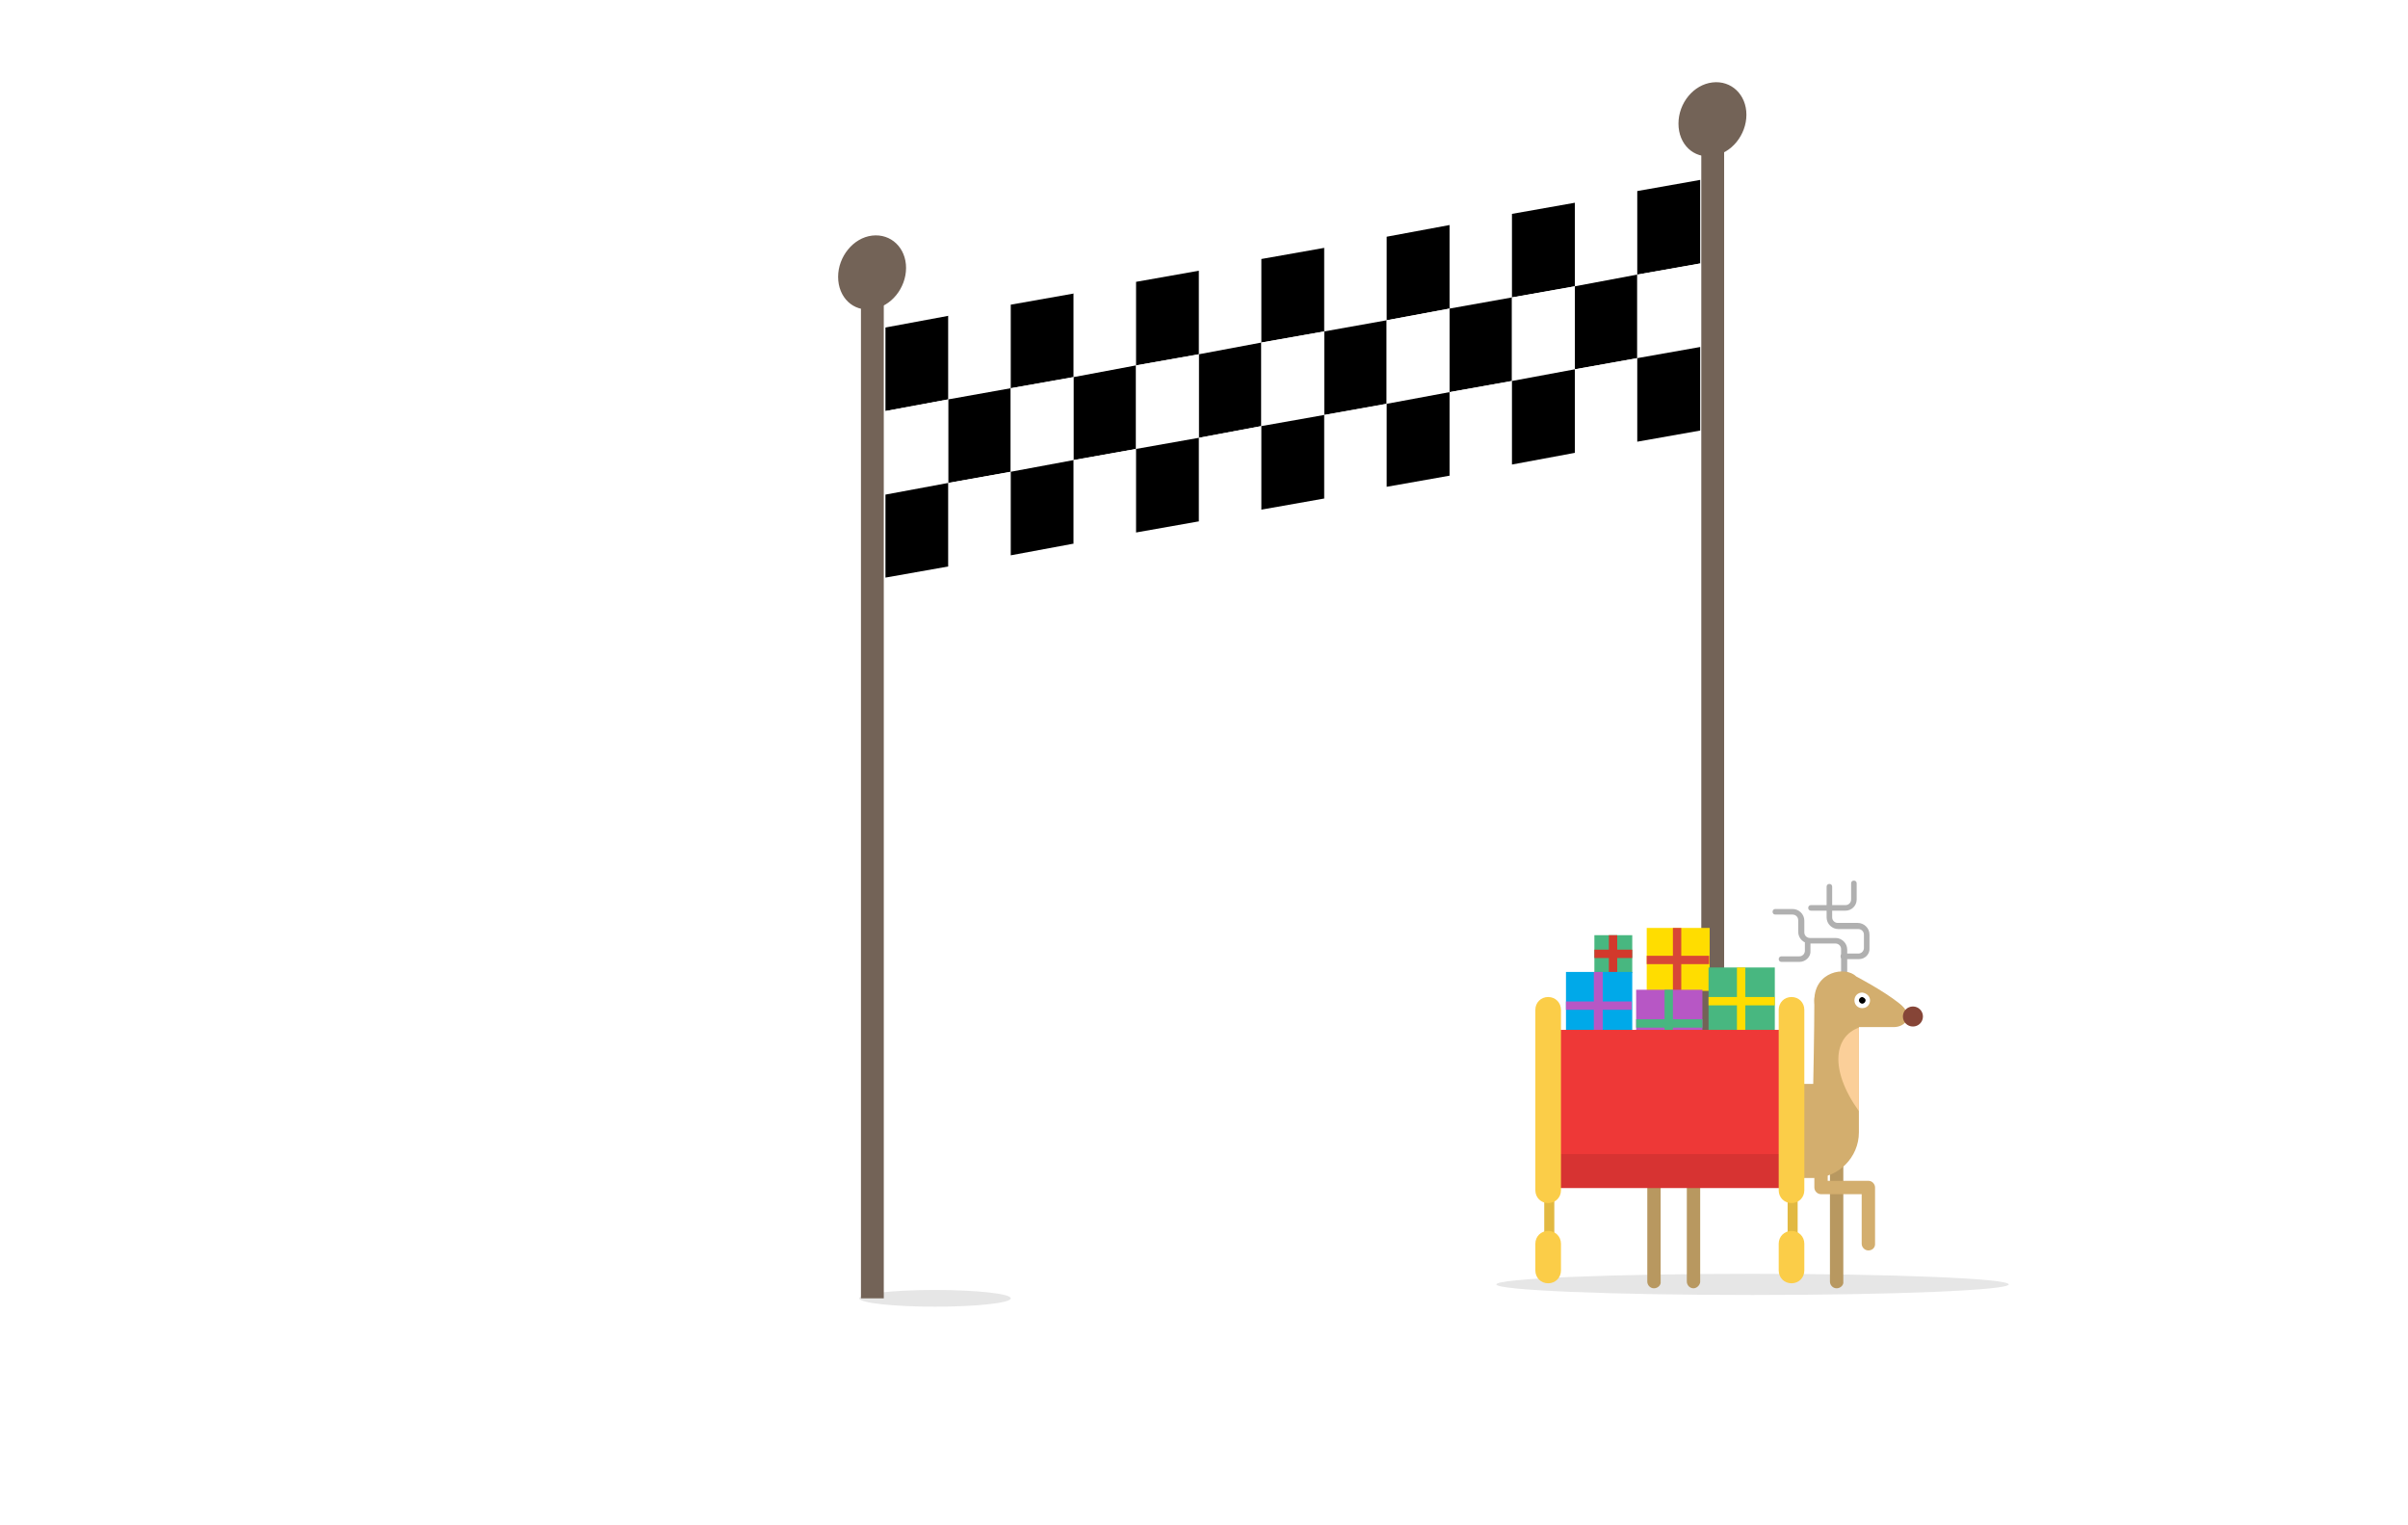 <svg id="slice" xmlns="http://www.w3.org/2000/svg" width="432.4" height="273.8" viewBox="0 0 432.4 273.8"><style>.st0{opacity:.11;fill:#231f20}.st1{fill:#94917f}.st2{fill:#baafa2}.st3{fill:#785768}.st4{fill:#aaa89a}.st5{opacity:.1}.st6{fill:#8ce1f9}.st7{fill:#ceccbf}.st8{fill:#8d667a}.st9{fill:#918c84}.st10{fill:#c2beb6}.st11{fill:#f0e1d1}.st12{fill:#b6b4a8}.st13{fill:#94938a}.st14{fill:#7d7c71}.st15{fill:#633b4f}.st16{fill:#85837d}.st17{fill:#8a7665}.st18{fill:#6a695c}.st19{fill:#b9b7a4}.st20{fill:#2f9f42}.st21{opacity:.13}.st22{opacity:.2;fill:#231f20}.st23{fill:#d53e2e}.st24{fill:#003673}.st25{fill:#f09a1a}.st26{fill:#fdbf0f}.st27{fill:#736357}.st28{fill:#d84637}.st29{fill:#00a9e9}.st30{fill:#ffde00}.st31{fill:#48b780}.st32{fill:#7c6959}.st33{fill:#d3ae6e}.st34{fill:#fff}.st35{fill:#ffe95a}.st36{fill:#ffc300}.st37{fill:#f27b20}.st38{fill:#ee3837}.st39{fill:#4c8bfb}.st40{fill:#b757c5}.st41{fill:#ffdf8a}.st42{fill:#333}.st43{fill:#6a57ab}.st44{fill:#5d377a}.st45{fill:#393939}.st46{fill:#fde08b}.st47{fill:#dc3126}.st48{fill:#fdd500}.st49{fill:#515c5d}.st50{fill:#7d8586}.st51{fill:#afd136}.st52{fill:url(#SVGID_1_)}.st53{fill:url(#SVGID_2_)}.st54{fill:#e8d184}.st55{fill:#ca7836}.st56{fill:#54d184}.st57{opacity:.48}.st58{opacity:.5;fill:#75cef4}.st59{opacity:.5;fill:#00bff0}.st60{opacity:.5;fill:#e6f6fd}.st61{opacity:.48;fill:#75cef4}.st62{fill:url(#SVGID_3_)}.st63{fill:gray}.st64{fill:#8f4293}.st65{fill:#ffd400}.st66{fill:url(#SVGID_4_)}.st67{fill:#28ae4b}.st68{fill:#e64436}.st69{fill:url(#SVGID_5_)}.st70{fill:url(#XMLID_113_)}.st71{opacity:.17;fill:#fff}.st72{fill:url(#SVGID_6_)}.st73{fill:url(#SVGID_7_)}.st74{fill:#00b2ee}.st75{fill:#b89860}.st76{fill:#b0b0b0}.st77{fill:#864537}.st78{fill:#fbcf99}.st79{fill:#fbcd48}.st80{fill:#fd0}.st81{fill:#d2392c}.st82{fill:url(#SVGID_8_)}.st83{fill:url(#SVGID_9_)}.st84{fill:url(#SVGID_10_)}.st85{fill:url(#SVGID_11_)}.st86{fill:url(#XMLID_213_)}.st87{fill:#afd77d}.st88{opacity:.1;fill:#231f20}.st89{fill:#7cb342}.st90{fill:#f9ce1d}.st91{fill:#ffe36c}.st92{fill:#5e35b1}.st93{fill:#9575cd}.st94{fill:#29b6f6}.st95{fill:#4ad0ff}.st96{fill:#9dce2e}.st97{fill:#e53935}.st98{fill:#f94b4b}.st99{fill:#fb8c00}.st100{fill:#fc9f42}.st101{fill:#9dca3b}.st102{fill:#66a622}.st103{fill:#ffb300}.st104{fill:#f57c00}.st105{fill:#a1cacf}.st106{fill:#dff3f5}.st107{fill:#bad7db}.st108{fill:#c3dfe3}.st109{fill:#bcdee3}.st110{opacity:.5}.st111{opacity:.8}.st112{fill:url(#XMLID_215_)}.st113{fill:url(#SVGID_12_)}.st114{fill:#f6f3ec}.st115{fill:#d7d7d7}.st116{fill:#959d9e}.st117{fill:#b3b3b3}.st118{fill:#e0e0e0}.st119{fill:#4d4d4d}.st120{fill:#595959}.st121{fill:#ffeb5e}.st122{fill:#6d7576}.st123{fill:#c9e09d}.st124{fill:#8f8f8f}.st125{fill:#5c6566}.st126{fill:#a19e97}.st127{fill:#61c6ec}.st128{fill:#77bf82}.st129{fill:#f3ff73}.st130{fill:url(#XMLID_218_)}.st131{fill:url(#SVGID_13_)}.st132{fill:url(#SVGID_14_)}.st133{fill:url(#XMLID_221_)}.st134{fill:#555047}.st135{fill:#896339}.st136{fill:#736f68}.st137{fill:#949494}.st138{fill:#83dee8}.st139{fill:#85827d}.st140{opacity:.2}.st141{fill:#404040}.st142{fill:silver}.st143{fill:#eee}.st144{fill:#44c2c2}.st144,.st145{clip-path:url(#SVGID_16_)}.st145{fill:#a3d89f}.st146{fill:#c83a74}.st146,.st147{clip-path:url(#SVGID_16_)}.st147{fill:#ffa376}.st148{opacity:.24}.st149{opacity:.48;fill:#85827d}.st150{opacity:.48;fill:none;stroke:#85827d;stroke-width:.9;stroke-miterlimit:10}.st151{opacity:.83;fill:#85827d}.st152{fill:#888480}.st153{fill:#7099ba}.st154{fill:#b0e1e8}.st155{opacity:.22;fill:#fff}.st156{fill:url(#XMLID_230_)}.st157{fill:url(#SVGID_17_)}.st158{fill:url(#SVGID_18_)}.st159{fill:url(#XMLID_231_)}.st160{fill:#9db9bd}.st161{fill:#d1e3e6}.st162{fill:#b6d6db}.st163{fill:#9ccfd9}.st164{fill:#b4d3d9}.st165{fill:#97babf}.st166{fill:#c1dff5}.st167{fill:#c5e7eb}.st168{fill:#8ab8d4}.st169{fill:#e6e6e6}.st170{fill:#716e69}.st171{fill:#71bdde}.st172{fill:#659bc7}.st173{fill:#70afd4}.st174{fill:none}.st175{fill:#97cee6}.st176{opacity:8e-2;fill:#0f0f0f}.st177{opacity:.1;fill:#0f0f0f}.st178{fill:#385fe4}.st179{fill:#ccc}.st180{fill:#2986e4}.st181{opacity:.21}.st182{clip-path:url(#SVGID_20_)}.st183{filter:url(#Adobe_OpacityMaskFilter)}.st184{mask:url(#SVGID_21_);fill:#33659a}.st185{filter:url(#Adobe_OpacityMaskFilter_1_)}.st186{mask:url(#SVGID_22_);fill:#385fe4}.st187{filter:url(#Adobe_OpacityMaskFilter_2_)}.st188{opacity:.17;mask:url(#SVGID_23_)}.st189{clip-path:url(#SVGID_25_)}.st190{opacity:.77}.st191{fill:#e8c97b}.st192{fill:#2d56e2}.st193{opacity:.11}.st194{fill:#0bbf68}.st195{fill:#98bee4}.st196{fill:#3f5656}.st197{fill:#d7c17d}.st198{opacity:.2;fill:#fff}.st199{fill:url(#SVGID_26_)}.st200{fill:url(#XMLID_342_)}.st201{fill:url(#SVGID_27_)}.st202{fill:url(#XMLID_352_)}.st203{fill:#9c9c9c}.st204{fill:#808082}.st205{fill:#9ed5ec}.st206{fill:#cacaca}.st207{fill:#e3e3e3}.st208{fill:#979797}.st209{fill:#9e9e9e}.st210{opacity:.58;fill:#c7ffff}.st211{opacity:.25}.st212{fill:#a52e22}.st213{fill:#e63636}.st214{fill:url(#XMLID_360_)}.st215{fill:url(#XMLID_362_)}.st216{fill:#969696}.st217{fill:#0158bb}.st218{fill:#1565c0}.st219{fill:#3dd1f9}.st220{fill:#f5a816}.st221{fill:#c62828}.st222{fill:#bdbdbd}.st223{fill:#a5a5a5}.st224{fill:#424242}.st225{fill:#e6e7e8}.st226{clip-path:url(#SVGID_31_);fill:#fff}.st227{fill:#e91c24}.st227,.st228{clip-path:url(#SVGID_31_)}.st228{fill:#1976d2}.st229{fill:#4d8acf}.st230{fill:none;stroke:#fff;stroke-width:.9;stroke-miterlimit:10}.st231{fill:#00adee}.st232{clip-path:url(#SVGID_33_);fill:#fff}.st233{fill:#dbdbdb}.st234{fill:url(#SVGID_34_)}.st235{fill:url(#SVGID_35_)}.st236{fill:url(#SVGID_36_)}.st237{fill:url(#SVGID_37_)}.st238{fill:url(#SVGID_38_)}.st239{fill:url(#SVGID_39_)}.st240{fill:url(#SVGID_40_)}.st241{fill:url(#SVGID_41_)}.st242{fill:#f7ce97}.st243{fill:#4c4c4c}.st244{fill:#e9e9e9}.st245{fill:#eb9b95}.st246{fill:#656565}.st247{fill:#5e5a48}.st248{fill:url(#SVGID_42_)}.st249{fill:url(#SVGID_43_)}.st250{fill:#999}.st251{opacity:.36;fill:#00a64c}.st252{fill:#d4d4d4}.st252,.st253{fill-rule:evenodd;clip-rule:evenodd}.st253{fill:#fff}.st254{fill:#008141}.st254,.st255{fill-rule:evenodd;clip-rule:evenodd}.st255{fill:#00a64c}.st256{fill:#28b265}.st257{opacity:.4;fill:#ffe000}.st258{fill:#c8cbcc}.st259{fill:#b8b8b8}.st260{fill:#949496}.st261{fill:#c8ead4}.st262{fill:#7d8485}.st263{fill:#2364d5}.st264{fill:url(#XMLID_368_)}.st265{fill:url(#SVGID_44_)}.st266{fill:url(#SVGID_45_)}.st267{fill:url(#SVGID_46_)}.st268{fill:#8700ee}.st269{fill:#00b533}.st270{fill:#eeda00}.st271{fill:#f2206d}.st272{fill:#6299fb}.st273{opacity:.7;fill:url(#SVGID_47_)}.st274{opacity:.7;fill:url(#SVGID_48_)}.st275{opacity:.7;fill:url(#SVGID_49_)}.st276{fill:#ee5e5d}.st277{fill:#e09d17}.st278{fill:#f0ede9}.st279{clip-path:url(#SVGID_51_)}.st280{fill:#eec85c}.st281{opacity:.32;fill:#9a0000}.st282{fill:#f0f0f0}.st283{fill:#81d4fa}.st284{opacity:.49;fill:#c9edfc}.st285{fill:#d8746a}.st286{fill:#fcbe8d}.st287{fill:#00a9e7}.st288{fill:#6a7173}.st289{opacity:.6}.st290{fill:url(#SVGID_52_)}.st291{fill:url(#SVGID_53_)}.st292{fill:url(#XMLID_388_)}.st293{fill:url(#SVGID_54_)}.st294{fill:url(#SVGID_55_)}.st295{fill:url(#SVGID_56_)}.st296{fill:url(#SVGID_57_)}.st297{fill:#67635d}.st298{fill:#999690}.st299{fill:#e6da91}.st300{opacity:.55;fill:#bbaf3e}.st301{fill:#a8a69b}.st302{clip-path:url(#SVGID_59_)}.st303{fill:url(#SVGID_60_)}.st304{fill:url(#SVGID_61_)}.st305{opacity:.1;clip-path:url(#SVGID_59_)}.st306{clip-path:url(#SVGID_63_)}.st307{fill:#e3e3e2}.st308{fill:#cf4140}.st309{fill:url(#SVGID_64_)}.st310{fill:url(#SVGID_65_)}.st311{fill:url(#SVGID_66_)}.st312{fill:url(#SVGID_67_)}.st313{fill:#666}.st314{fill:#c1161c}.st315{fill:#b47945}.st316{fill:#d9dadb}.st317{fill:#36af49}.st318{fill:#2a943e}.st319{fill:#9ea0a2}.st320{fill:#bebfc1}.st321{fill:#f5961d}.st322{fill:#ffef00}.st323{fill:#6d6d6d}.st324{fill:url(#SVGID_68_)}.st325{fill:url(#XMLID_391_)}.st326{fill:#795d00}.st327{fill:#bb8024}.st327,.st328{clip-path:url(#SVGID_70_)}.st328{opacity:.1}.st329{fill:#955d00}.st330{fill:#f38836}.st331{fill:url(#XMLID_392_)}.st332{fill:url(#SVGID_71_)}.st333{fill:url(#SVGID_72_)}.st334{fill:url(#XMLID_393_)}.st335{opacity:.99}.st336{fill:#e8af38}.st337{fill:#98ab00}.st338{fill:#e75c52}.st339{fill:#a9897d}.st340{fill:#cb9d7b}.st341{fill:#996b63}.st342{fill:#35b8e8}.st343{opacity:.12;fill:url(#SVGID_73_)}.st344{opacity:.12;fill:url(#SVGID_74_)}.st345{opacity:.28;fill:url(#SVGID_77_)}.st346{opacity:.2;clip-path:url(#SVGID_81_)}.st347{fill:#fff59c}.st348{fill:#ebdbce}.st349{fill:#b07a53}.st350{fill:#1185ba}.st351{fill:#1f57a1}.st351,.st352{opacity:.32}.st353{fill:#c28d65}.st354{fill:#eb776f}.st355{fill:#afdb39}.st356{fill:#ebdb57}.st357{opacity:.16}.st358{fill:#cba483}.st359{fill:url(#XMLID_394_)}.st360{fill:url(#SVGID_82_)}.st361{fill:url(#SVGID_83_)}.st362{fill:#bee6eb}.st363{fill:#f9df00}.st364{fill:#d84733}.st365{fill:#fce000}.st366{fill:#575757}.st367{fill:#b3b2b3}.st368{fill:#e5e5e4}.st369{fill:#d5302b}.st370{fill:url(#SVGID_84_)}.st371{fill:url(#SVGID_85_)}.st372{fill:#ec4180}.st373{fill:#fbcb54}.st374{fill:#7296f0}.st375{fill:#fc793d}.st376{opacity:.14}.st377{fill:#404144}.st378{fill:#606163}.st379{opacity:.3}.st380,.st381{fill:#d7b256}.st381{opacity:.38}.st382{fill:#3d3d39}.st383{fill:#393b36}.st384{opacity:.6;fill:#3bff65}.st385{opacity:.6;fill:#fc793d}.st386{clip-path:url(#SVGID_87_)}.st387{opacity:.29}.st388{fill:#9a51a8}.st389{fill:#fef6e0}.st390{fill:#a06ea9}.st391{fill:#353535}.st392{clip-path:url(#SVGID_89_);fill:#fff}.st393{opacity:.23;fill:#fff}.st394{opacity:.13;fill:#fff}.st395{opacity:5e-2}.st396{opacity:.45}.st397{opacity:.2}.st397,.st398{fill:#fff170}.st399{opacity:.21;fill:#fff}.st400{opacity:.1;fill:#fff}.st401{opacity:.27;fill:url(#SVGID_90_)}.st402{opacity:.27;fill:url(#SVGID_91_)}.st403{fill:url(#SVGID_92_)}.st404{fill:url(#SVGID_93_)}.st405{fill:#2850a8}.st406{fill:#286ee4}.st407{fill:#0053df}.st408{fill:#007dd0}.st409{fill:#2891e4}.st410{opacity:.72}.st411{opacity:.28;fill:url(#SVGID_94_)}.st412{opacity:.28;fill:url(#SVGID_95_)}.st413{fill:#2d6b7f}.st414,.st415{fill:#ff7c40}.st415{opacity:.21}.st416{opacity:.28;fill:url(#SVGID_96_)}.st417{opacity:.28;fill:url(#SVGID_97_)}.st418{opacity:.28;fill:url(#SVGID_98_)}.st419{opacity:.28;fill:url(#SVGID_99_)}.st420,.st421{fill:#ffee0a}.st421{opacity:.21}.st422{opacity:.28;fill:url(#SVGID_100_)}.st423{opacity:.28;fill:url(#SVGID_101_)}.st424,.st425{fill:#fd45ff}.st425{opacity:.21}.st426{opacity:.28;fill:url(#SVGID_102_)}.st427{opacity:.28;fill:url(#SVGID_103_)}.st428,.st429{fill:#52ff52}.st429{opacity:.21}.st430{opacity:.28;fill:url(#SVGID_104_)}.st431{opacity:.28;fill:url(#SVGID_105_)}.st432{opacity:.28;fill:url(#SVGID_106_)}.st433{opacity:.28;fill:url(#SVGID_107_)}.st434,.st435{fill:#59fff3}.st435{opacity:.21}.st436{opacity:.28;fill:url(#SVGID_108_)}.st437{opacity:.28;fill:url(#SVGID_109_)}.st438{opacity:.28;fill:url(#SVGID_110_)}.st439{opacity:.28;fill:url(#SVGID_111_)}.st440{opacity:.28;fill:url(#SVGID_112_)}.st441{opacity:.28;fill:url(#SVGID_113_)}.st442{opacity:.28;fill:url(#SVGID_114_)}.st443{opacity:.28;fill:url(#SVGID_115_)}.st444{opacity:.28;fill:url(#SVGID_116_)}.st445{opacity:.28;fill:url(#SVGID_117_)}.st446{opacity:.28;fill:url(#SVGID_118_)}.st447{opacity:.28;fill:url(#SVGID_119_)}.st448{opacity:.28;fill:url(#SVGID_120_)}.st449{opacity:.28;fill:url(#SVGID_121_)}.st450{opacity:.28;fill:url(#SVGID_122_)}.st451{opacity:.28;fill:url(#SVGID_123_)}.st452{opacity:.28;fill:url(#SVGID_124_)}.st453{opacity:.28;fill:url(#SVGID_125_)}.st454{opacity:.28;fill:url(#SVGID_126_)}.st455{opacity:.28;fill:url(#SVGID_127_)}.st456{opacity:.28;fill:url(#SVGID_128_)}.st457{opacity:.28;fill:url(#SVGID_129_)}.st458{opacity:.28;fill:url(#SVGID_130_)}.st459{opacity:.28;fill:url(#SVGID_131_)}.st460{opacity:.28;fill:url(#SVGID_132_)}.st461{opacity:.28;fill:url(#SVGID_133_)}.st462{opacity:.28;fill:url(#SVGID_134_)}.st463{opacity:.28;fill:url(#SVGID_135_)}.st464{opacity:.28;fill:url(#SVGID_136_)}.st465{opacity:.28;fill:url(#SVGID_137_)}.st466{opacity:.28;fill:url(#SVGID_138_)}.st467{opacity:.28;fill:url(#SVGID_139_)}.st468{opacity:.28;fill:url(#SVGID_140_)}.st469{opacity:.28;fill:url(#SVGID_141_)}.st470{opacity:.28;fill:url(#SVGID_142_)}.st471{opacity:.28;fill:url(#SVGID_143_)}.st472{opacity:.28;fill:url(#SVGID_144_)}.st473{opacity:.28;fill:url(#SVGID_145_)}.st474{opacity:.28;fill:url(#SVGID_146_)}.st475{opacity:.28;fill:url(#SVGID_147_)}.st476{opacity:.28;fill:url(#SVGID_148_)}.st477{opacity:.28;fill:url(#SVGID_149_)}.st478{opacity:.28;fill:url(#SVGID_150_)}.st479{opacity:.28;fill:url(#SVGID_151_)}.st480{opacity:.28;fill:url(#SVGID_152_)}.st481{opacity:.28;fill:url(#SVGID_153_)}.st482{opacity:.28;fill:url(#SVGID_154_)}.st483{opacity:.28;fill:url(#SVGID_155_)}.st484{opacity:.28;fill:url(#SVGID_156_)}.st485{opacity:.28;fill:url(#SVGID_157_)}.st486{opacity:.28;fill:url(#SVGID_158_)}.st487{opacity:.28;fill:url(#SVGID_159_)}.st488{opacity:.28;fill:url(#SVGID_160_)}.st489{opacity:.28;fill:url(#SVGID_161_)}.st490{opacity:.28;fill:url(#SVGID_162_)}.st491{opacity:.28;fill:url(#SVGID_163_)}.st492{opacity:.28;fill:url(#SVGID_164_)}.st493{opacity:.28;fill:url(#SVGID_165_)}.st494{opacity:.28;fill:url(#SVGID_166_)}.st495{opacity:.28;fill:url(#SVGID_167_)}.st496{opacity:.28;fill:url(#SVGID_168_)}.st497{opacity:.28;fill:url(#SVGID_169_)}.st498{opacity:.28;fill:url(#SVGID_170_)}.st499{opacity:.28;fill:url(#SVGID_171_)}.st500{opacity:.28;fill:url(#SVGID_172_)}.st501{opacity:.28;fill:url(#SVGID_173_)}.st502{fill:#898f90}.st503{opacity:.25;fill:#fff}.st504{fill:#00b8f0}.st505{fill:#00a7f0}.st506{opacity:.91;fill:url(#SVGID_174_)}.st507{opacity:.12;fill:#ffee0a}.st508{opacity:.62}.st509{fill:url(#SVGID_175_)}.st510{fill:url(#SVGID_176_)}.st511{fill:url(#SVGID_177_)}.st512{fill:url(#SVGID_178_)}.st513{fill:#7d857e}.st514{fill:#89908a}.st515{opacity:.91;fill:url(#SVGID_179_)}.st516{opacity:.12}.st516,.st517{fill:#78ff5e}.st518{fill:url(#SVGID_180_)}.st519{fill:url(#SVGID_181_)}.st520{fill:url(#SVGID_182_)}.st521{fill:url(#SVGID_183_)}.st522{fill:#85847d}.st523{fill:#908f89}.st524{opacity:.91;fill:url(#SVGID_184_)}.st525{opacity:.12;fill:#ff5e91}.st526{fill:#ff8373}.st527{fill:url(#SVGID_185_)}.st528{fill:url(#SVGID_186_)}.st529{fill:url(#SVGID_187_)}.st530{fill:url(#SVGID_188_)}.st531{fill:#5d6667}.st532{fill:url(#XMLID_395_)}.st533{fill:url(#XMLID_401_)}.st534{fill:url(#SVGID_189_)}.st535{fill:#b13837}.st536{fill:#3b627a}.st537{fill:url(#SVGID_190_)}.st538{fill:url(#XMLID_405_)}.st539{fill:url(#SVGID_191_)}.st540{fill:#754517}.st541{fill:#845930}.st542{fill:#a35f25}.st543{fill:#aa6c37}.st544{fill:#b07644}.st545{fill:#efdbc1}.st546{fill:#ffc805}.st547{fill:#231f20}.st548{fill:#00a351}.st549{fill:#084}.st550{fill:#ef6522}.st551{fill:#7a4b1f}.st552{fill:#32cbe6}.st553{fill:url(#SVGID_192_)}.st554{opacity:.1;fill:#005fd0}.st555{fill:#e6e5e1}.st556{fill:#7b9eb8}.st557{fill:#a5b3ad}.st558{fill:#c7c7c7}.st559{fill:url(#XMLID_412_)}.st560{fill:url(#SVGID_193_)}.st561{fill:url(#SVGID_194_)}.st562{fill:#388e3c}.st563{fill:#2e7d32}.st564{fill:#ffe18c}.st565{opacity:.25;fill:#29b6f6}.st566{fill:#414042}.st567{fill:#2f4c52}.st568{fill:#455d82}.st569{fill:#795548}.st570{fill:#d3d4d6}.st571{fill:#bcbec0}.st572{clip-path:url(#SVGID_196_)}.st573{fill:url(#SVGID_197_)}.st574{fill:url(#SVGID_198_)}.st575{clip-path:url(#SVGID_200_)}.st576{opacity:.5;fill:#f9ce1d}.st577{opacity:.28}.st578{fill:#d7d8d9}.st579{fill:#ebeced}.st580{fill:#ffd600}.st581{fill:#039be5}.st582{fill:url(#XMLID_418_)}.st583{fill:url(#SVGID_201_)}.st584{fill:#34d4f0}.st585{fill:#74e4f6}.st585,.st586{opacity:.51}.st587{fill:#74e4f6}.st588{fill:url(#XMLID_420_)}.st589{fill:#434fbf}.st590{opacity:.51}.st590,.st591{fill:#7182f0}.st592{opacity:.36}.st593{opacity:.38}.st594{opacity:.39;fill:#ffff5c}.st595{opacity:.58;fill:#fff}.st596{opacity:.19;fill:#73c1de}.st597{opacity:.19;fill:#7335de}.st598{fill:#f5f2e2}.st599{fill:#a3a2a1}.st600{fill:#5a99d1}.st601{fill:#b8a485}.st602{fill:#eee5d5}.st603{fill:#ffc}.st604{fill:#ffd200}.st605{fill:#f26e21}.st606{fill:#f5871f}.st607{fill:#cfcfcf}.st608{fill:#019049}.st609{fill:#07a860}.st610{fill:#ab00ee}.st611{fill:#93d8f7}.st612{fill:#725d4c}.st613{fill:#028f1f}.st614{fill:#0da760}.st615{fill:#f4c138}.st616{fill:#f9646d}</style><g id="New_Symbol_70"><path class="st34" d="M335 223.4h19c.4 0 .8-.4.8-.9 0-1.5-1-2.7-2.1-2.7H351c0-.9-.6-1.7-1.4-1.7h-10.1c-.8 0-1.4.8-1.4 1.7h-1.7c-1.2 0-2.1 1.2-2.1 2.7-.1.5.3.9.7.9zm25-.9h10.3c.2 0 .4-.2.4-.5 0-.8-.5-1.4-1.2-1.4h-.9c0-.5-.3-.9-.7-.9h-5.5c-.4 0-.7.4-.7.9h-.9c-.6 0-1.2.6-1.2 1.4 0 .3.2.5.4.5z"/><path class="st34" d="M396.1 254.1h-52l-6.5-7.5h30c1 0 2-.5 2.7-1.3h54.4c6.4 0 6-6.7-1.6-9.5h-9.8c-5.4-5.3-15-9.5-21.4-9.5h-72l-3.5-4c.6-1.2.9-2.5.9-3.8h4.2v1.2c0 .5.3.9.7.9h8.3c.4 0 .7-.4.7-.9 0-1.4-.9-2.5-2-2.5h-3.7c-1.9-4.8-14-8.6-19.9-8.6h-49.5c.2-.7.1-1.5-.1-2.2-.9-2.5-4.1-3.6-7.3-2.5-4.7 1.5-9.5 2.9-14.3 4.1 1.7-1 2.7-2.7 2.3-4.4-.6-2.1-3.1-3.2-5.6-2.6-3.8.9-7.6 1.7-11.4 2.3.5-.6.7-1.3.5-2-.3-1.6-2.1-2.5-3.9-2.2-8.6 1.4-17.3 2.1-26.1 2.3-1.9 0-3.3 1.3-3.2 2.9.1.8.5 1.4 1.1 1.9-8.6.1-17.3-.4-26-1.6-2.7-.3-4.8 1.1-4.9 3.3 0 2.2 2.2 4.3 4.9 4.7 5.8.7 11.6 1.2 17.3 1.4-2.5.5-4.2 2.3-4.1 4.5.2 2.7 3.1 5.1 6.6 5.1 7.2.2 14.4-.1 21.5-.6.5.8 1.1 1.6 1.8 2.2-4.7.4-9.5.7-14.3.8-.8 0-1.6.2-2.2.5h-26.5c-2.7 0-6.8 1.8-9.1 4s-1.9 4 .8 4h8.8c-2.3 1.1-4.5 2.6-6.1 4.3-2.7 2.7-2.9 5.1-.9 6h-27.6c-19 0-30.5 4.4-36.3 9.9-5.7 5.4-5.2 9.9 1.3 9.9h139.5v4.1h16.3c1.4 3 4 5 7 5h166.5c20.5 0 4.3-9.9-2.7-9.9h-15.6c0-5.3-3.6-9.7-8-9.7z"/><g id="XMLID_1593_"><ellipse id="XMLID_1638_" class="st5" cx="318.9" cy="205.6" rx="13.6" ry="1.5"/><path class="st27" d="M305.5 22.3h4.1v183.3h-4.1z"/><path id="XMLID_1636_" class="st27" d="M313.6 20.6c0 3.6-2.7 7-6.1 7.4-3.4.5-6.1-2.1-6.1-5.8s2.7-7 6.1-7.4c3.4-.4 6.1 2.2 6.1 5.8z"/><ellipse id="XMLID_1635_" class="st5" cx="167.9" cy="233.1" rx="13.6" ry="1.5"/><path class="st27" d="M154.6 49.8h4.1v183.3h-4.1z"/><path id="XMLID_1633_" class="st27" d="M162.7 48.1c0 3.6-2.7 7-6.1 7.4-3.4.5-6.1-2.1-6.1-5.8 0-3.6 2.7-7 6.1-7.4 3.4-.4 6.1 2.2 6.1 5.8z"/><path id="XMLID_1632_" d="M159 58.8l11.3-2.1v15L159 73.8z"/><path id="XMLID_1631_" class="st34" d="M170.3 56.7l11.2-2v15l-11.2 2z"/><path id="XMLID_1630_" d="M181.5 54.7l11.3-2v15l-11.3 2z"/><path id="XMLID_1629_" class="st34" d="M192.8 52.7l11.2-2.1v15l-11.2 2.1z"/><path id="XMLID_1628_" d="M204 50.6l11.3-2v15l-11.3 2z"/><path id="XMLID_1627_" class="st34" d="M215.3 48.6l11.2-2.1v15l-11.2 2.1z"/><path id="XMLID_1626_" d="M226.5 46.5l11.3-2v15l-11.3 2z"/><path id="XMLID_1625_" class="st34" d="M237.8 44.5l11.2-2v15l-11.2 2z"/><path id="XMLID_1624_" d="M249 42.5l11.3-2.1v15L249 57.5z"/><path id="XMLID_1623_" class="st34" d="M260.3 40.4l11.2-2v15l-11.2 2z"/><path id="XMLID_1622_" d="M271.5 38.4l11.3-2v15l-11.3 2z"/><path id="XMLID_1621_" class="st34" d="M282.8 36.4l11.2-2.1v15l-11.2 2.1z"/><path id="XMLID_1620_" d="M294 34.3l11.3-2v15l-11.3 2z"/><path id="XMLID_1619_" class="st34" d="M159 73.8l11.3-2.1v15L159 88.8z"/><path id="XMLID_1618_" d="M170.3 71.7l11.2-2v15l-11.2 2z"/><path id="XMLID_1617_" class="st34" d="M181.5 69.7l11.3-2v14.9l-11.3 2.1z"/><path id="XMLID_1616_" d="M192.8 67.7l11.2-2.1v15l-11.2 2z"/><path id="XMLID_1615_" class="st34" d="M204 65.6l11.3-2v15l-11.3 2z"/><path id="XMLID_1614_" d="M215.3 63.6l11.2-2.1v15l-11.2 2.1z"/><path id="XMLID_1613_" class="st34" d="M226.5 61.5l11.3-2v15l-11.3 2z"/><path id="XMLID_1612_" d="M237.8 59.5l11.2-2v15l-11.2 2z"/><path id="XMLID_1611_" class="st34" d="M249 57.5l11.3-2.1v15L249 72.5z"/><path id="XMLID_1610_" d="M260.3 55.4l11.2-2v15l-11.2 2z"/><path id="XMLID_1609_" class="st34" d="M271.5 53.4l11.3-2v14.9l-11.3 2.1z"/><path id="XMLID_1608_" d="M282.8 51.4l11.2-2.1v15l-11.2 2z"/><path id="XMLID_1607_" class="st34" d="M294 49.3l11.3-2v15l-11.3 2z"/><path id="XMLID_1606_" d="M159 88.8l11.3-2.1v15l-11.3 2z"/><path id="XMLID_1605_" class="st34" d="M170.3 86.7l11.2-2v15l-11.2 2z"/><path id="XMLID_1604_" d="M181.5 84.7l11.3-2.1v15l-11.3 2.1z"/><path id="XMLID_1603_" class="st34" d="M192.8 82.6l11.2-2v15l-11.2 2z"/><path id="XMLID_1602_" d="M204 80.6l11.3-2v15l-11.3 2z"/><path id="XMLID_1601_" class="st34" d="M215.3 78.6l11.2-2.1v15l-11.2 2.1z"/><path id="XMLID_1600_" d="M226.5 76.5l11.3-2v15l-11.3 2z"/><path id="XMLID_1599_" class="st34" d="M237.8 74.5l11.2-2v14.9l-11.2 2.1z"/><path id="XMLID_1598_" d="M249 72.5l11.3-2.1v15l-11.3 2z"/><path id="XMLID_1597_" class="st34" d="M260.3 70.4l11.2-2v15l-11.2 2z"/><path id="XMLID_1596_" d="M271.5 68.4l11.3-2.1v15l-11.3 2.1z"/><path id="XMLID_1595_" class="st34" d="M282.8 66.3l11.2-2v15l-11.2 2z"/><path id="XMLID_1594_" d="M294 64.3l11.3-2v15l-11.3 2z"/></g><g id="XMLID_344_"><ellipse id="XMLID_1592_" class="st5" cx="314.7" cy="230.6" rx="46" ry="1.9"/><path class="st75" d="M329.8 231.3c-.7 0-1.2-.6-1.2-1.2v-25c0-.7.6-1.2 1.2-1.2s1.2.6 1.2 1.2v25c.1.6-.5 1.2-1.2 1.2z"/><path class="st76" d="M331.1 175.5c-.3 0-.5-.2-.5-.5v-4.6c0-.6-.5-1-1-1H325c-1.1 0-2.1-.9-2.1-2.1v-2.1c0-.6-.5-1-1-1h-3.1c-.3 0-.5-.2-.5-.5s.2-.5.5-.5h3.1c1.1 0 2.1.9 2.1 2.1v2.1c0 .6.5 1 1 1h4.6c1.1 0 2.1.9 2.1 2.1v4.6c-.1.1-.3.4-.6.4z"/><path class="st76" d="M333.8 172.2H331c-.3 0-.5-.2-.5-.5s.2-.5.5-.5h2.7c.6 0 1-.5 1-1v-2.4c0-.6-.5-1-1-1h-3.6c-1.1 0-2.1-.9-2.1-2.1v-5.5c0-.3.2-.5.5-.5s.5.2.5.5v5.5c0 .6.5 1 1 1h3.6c1.1 0 2.1.9 2.1 2.1v2.4c.1 1.1-.8 2-1.9 2z"/><path class="st76" d="M331.4 163.5h-6.2c-.3 0-.5-.2-.5-.5s.2-.5.5-.5h6.2c.6 0 1-.5 1-1v-2.9c0-.3.2-.5.5-.5s.5.2.5.5v2.9c0 1.1-.9 2-2 2z"/><path id="XMLID_1587_" class="st33" d="M325.8 179.6c0 5.2-.2 15-.2 15h-21.8c-4.5 0-8.2 3.7-8.2 8.2v.5c0 4.5 3.7 8.2 8.2 8.2h21.8c4.5 0 8.2-3.7 8.2-8.2v-21.8c0-5.4-8-6.2-8-1.9z"/><path id="XMLID_1586_" class="st33" d="M325.8 179.6c0-5.2 5.6-6.2 7.5-4.3 0 0 4.8 2.5 7.7 4.8 3 2.3 1.1 4.3-.9 4.3h-9.3c-2.4.1-5-1.7-5-4.8z"/><path id="XMLID_1585_" class="st34" d="M335.8 179.6c0 .8-.6 1.4-1.4 1.4-.8 0-1.4-.6-1.4-1.4 0-.8.6-1.4 1.4-1.4.8.1 1.4.7 1.4 1.4z"/><path id="XMLID_1584_" d="M335 179.6c0 .3-.3.6-.6.6s-.6-.3-.6-.6.3-.6.6-.6c.3.1.6.3.6.6z"/><path class="st33" d="M335.5 224.5c-.7 0-1.2-.6-1.2-1.2v-8.9H327c-.7 0-1.2-.6-1.2-1.2v-7.5c0-.7.6-1.2 1.2-1.2s1.2.6 1.2 1.2v6.3h7.3c.7 0 1.2.6 1.2 1.2v10.2c0 .6-.5 1.1-1.2 1.1z"/><path class="st75" d="M297 231.3c-.7 0-1.2-.6-1.2-1.2v-25c0-.7.6-1.2 1.2-1.2s1.2.6 1.2 1.2v25c.1.6-.5 1.2-1.2 1.2zm7.1 0c-.7 0-1.2-.6-1.2-1.2v-25c0-.7.6-1.2 1.2-1.2s1.2.6 1.2 1.2v25c0 .6-.6 1.2-1.2 1.2z"/><path id="XMLID_1580_" class="st77" d="M345.3 182.5c0 1-.8 1.8-1.8 1.8s-1.8-.8-1.8-1.8.8-1.8 1.8-1.8 1.8.8 1.8 1.8z"/><path class="st76" d="M323.1 172.7h-3.2c-.3 0-.5-.2-.5-.5s.2-.5.5-.5h3.2c.6 0 1-.5 1-1v-1.5c0-.3.2-.5.5-.5s.5.2.5.5v1.5c.1 1-.8 2-2 2z"/><path id="XMLID_1578_" class="st78" d="M333.8 199.5c-5.5-7.7-4.3-13.5 0-15v15z"/><path id="XMLID_1577_" class="st79" d="M277.3 214.2h1.8v8.4h-1.8z"/><path id="XMLID_1576_" class="st79" d="M321 214.2h1.8v8.4H321z"/><path id="XMLID_1575_" class="st5" d="M277.3 214.2h1.8v8.4h-1.8z"/><path id="XMLID_1574_" class="st5" d="M321 214.2h1.8v8.4H321z"/><g id="XMLID_1570_"><path id="XMLID_1573_" class="st80" d="M295.7 166.6H307v11.3h-11.3z"/><g id="XMLID_1571_"><path id="XMLID_1572_" class="st28" d="M301.9 171.6v-5h-1.5v5h-4.7v1.5h4.7v4.7h1.5v-4.7h5v-1.5z"/></g></g><g id="XMLID_1566_"><path id="XMLID_1569_" class="st31" d="M286.3 167.9h6.8v6.8h-6.8z"/><g id="XMLID_1567_"><path id="XMLID_1568_" class="st81" d="M290.4 170.5v-2.6h-1.5v2.6h-2.6v1.5h2.6v2.6h1.5V172h2.7v-1.5z"/></g></g><g id="XMLID_1562_"><path id="XMLID_1565_" class="st40" d="M293.8 177.7h11.9v11.9h-11.9z"/><g id="XMLID_1563_"><path id="XMLID_1564_" class="st31" d="M300.4 183v-5.3h-1.5v5.3h-5.1v1.5h5.1v5.1h1.5v-5.1h5.3V183z"/></g></g><g id="XMLID_1558_"><path id="XMLID_1561_" class="st29" d="M281.2 174.5h11.9v11.9h-11.9z"/><g id="XMLID_1559_"><path id="XMLID_1560_" class="st40" d="M287.8 179.8v-5.3h-1.6v5.3h-5v1.5h5v5.1h1.6v-5.1h5.2v-1.5z"/></g></g><g id="XMLID_1554_"><path id="XMLID_1557_" class="st31" d="M306.8 173.7h11.9v11.9h-11.9z"/><g id="XMLID_1555_"><path id="XMLID_1556_" class="st80" d="M313.4 179v-5.3h-1.5v5.3h-5.1v1.5h5.1v5h1.5v-5h5.3V179z"/></g></g><path id="XMLID_1553_" class="st38" d="M278.1 184.9H321v28.4h-42.9z"/><path id="XMLID_1552_" class="st5" d="M278.1 207.2H321v6.1h-42.9z"/><path id="XMLID_1551_" class="st79" d="M280.3 213.7c0 1.3-1 2.3-2.3 2.3-1.3 0-2.3-1-2.3-2.3v-32.4c0-1.3 1-2.3 2.3-2.3 1.3 0 2.3 1 2.3 2.3v32.4z"/><path id="XMLID_1550_" class="st79" d="M324 213.7c0 1.3-1 2.3-2.3 2.3-1.3 0-2.3-1-2.3-2.3v-32.4c0-1.3 1-2.3 2.3-2.3 1.3 0 2.3 1 2.3 2.3v32.4z"/><path id="XMLID_1549_" class="st79" d="M280.3 228.1c0 1.3-1 2.3-2.3 2.3-1.3 0-2.3-1-2.3-2.3v-4.8c0-1.3 1-2.3 2.3-2.3 1.3 0 2.3 1 2.3 2.3v4.8z"/><path id="XMLID_1548_" class="st79" d="M324 228.1c0 1.3-1 2.3-2.3 2.3-1.3 0-2.3-1-2.3-2.3v-4.8c0-1.3 1-2.3 2.3-2.3 1.3 0 2.3 1 2.3 2.3v4.8z"/></g></g></svg>